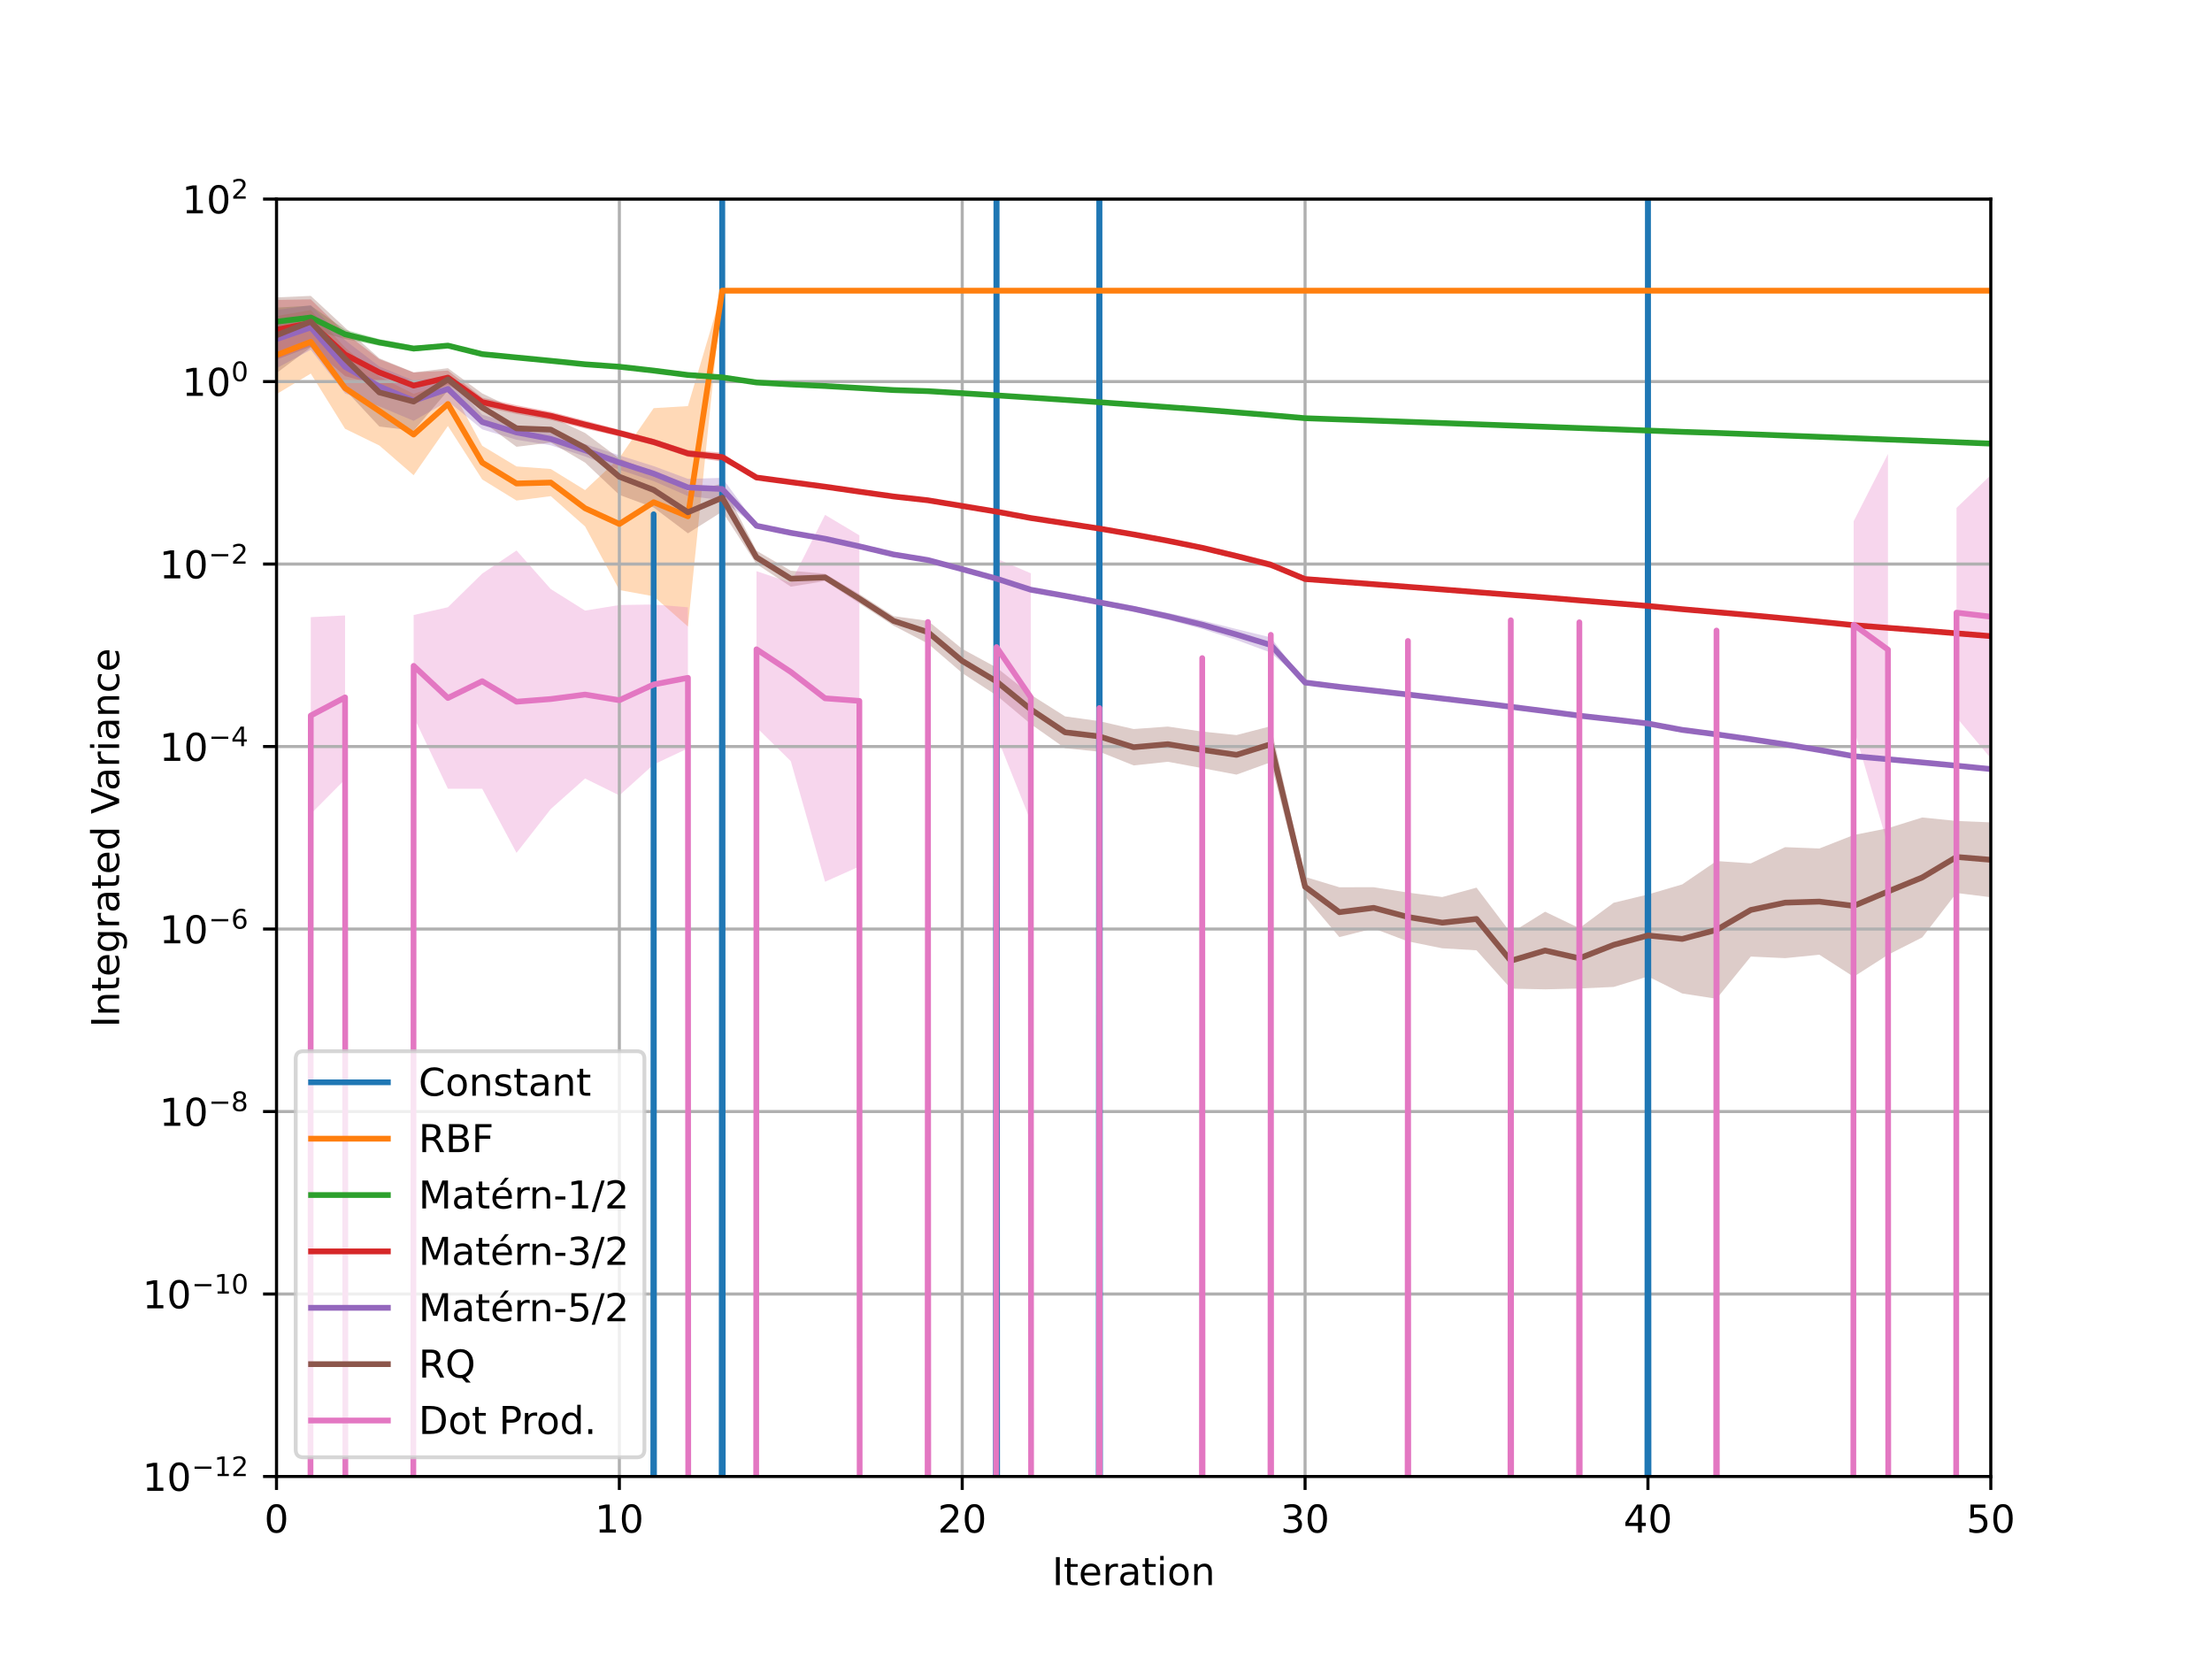 <?xml version="1.0" encoding="utf-8" standalone="no"?>
<!DOCTYPE svg PUBLIC "-//W3C//DTD SVG 1.1//EN"
  "http://www.w3.org/Graphics/SVG/1.1/DTD/svg11.dtd">
<!-- Created with matplotlib (https://matplotlib.org/) -->
<svg height="432pt" version="1.1" viewBox="0 0 576 432" width="576pt" xmlns="http://www.w3.org/2000/svg" xmlns:xlink="http://www.w3.org/1999/xlink">
 <defs>
  <style type="text/css">
*{stroke-linecap:butt;stroke-linejoin:round;}
  </style>
 </defs>
 <g id="figure_1">
  <g id="patch_1">
   <path d="M 0 432 
L 576 432 
L 576 0 
L 0 0 
z
" style="fill:#ffffff;"/>
  </g>
  <g id="axes_1">
   <g id="patch_2">
    <path d="M 72 384.48 
L 518.4 384.48 
L 518.4 51.84 
L 72 51.84 
z
" style="fill:#ffffff;"/>
   </g>
   <g id="PolyCollection_1">
    <path clip-path="url(#p982956dca3)" d="M 170.208 236.972 
L 170.208 30.854 
L 170.208 236.972 
L 170.208 236.972 
z
" style="fill:#1f77b4;fill-opacity:0.3;"/>
    <path clip-path="url(#p982956dca3)" d="M 188.064 77.183 
L 188.064 -79.592 
L 188.064 77.183 
L 188.064 77.183 
z
" style="fill:#1f77b4;fill-opacity:0.3;"/>
    <path clip-path="url(#p982956dca3)" d="M 259.488 -34.398 
L 259.488 -55.175 
L 259.488 -34.398 
L 259.488 -34.398 
z
" style="fill:#1f77b4;fill-opacity:0.3;"/>
    <path clip-path="url(#p982956dca3)" d="M 286.272 -39.794 
L 286.272 -52.503 
L 286.272 -39.794 
L 286.272 -39.794 
z
" style="fill:#1f77b4;fill-opacity:0.3;"/>
    <path clip-path="url(#p982956dca3)" d="M 429.12 108.679 
L 429.12 -129.846 
L 429.12 108.679 
L 429.12 108.679 
z
" style="fill:#1f77b4;fill-opacity:0.3;"/>
   </g>
   <g id="PolyCollection_2">
    <path clip-path="url(#p982956dca3)" d="M 72 102.636 
L 72 82.29 
L 80.928 80.732 
L 89.856 90.473 
L 98.784 98.074 
L 107.712 102.558 
L 116.64 99.457 
L 125.568 116.078 
L 134.496 121.461 
L 143.424 122.124 
L 152.352 127.623 
L 161.28 119.247 
L 170.208 106.281 
L 179.136 105.742 
L 188.064 75.693 
L 196.992 75.693 
L 205.92 75.693 
L 214.848 75.693 
L 223.776 75.693 
L 232.704 75.693 
L 241.632 75.693 
L 250.56 75.693 
L 259.488 75.693 
L 268.416 75.693 
L 277.344 75.693 
L 286.272 75.693 
L 295.2 75.693 
L 304.128 75.693 
L 313.056 75.693 
L 321.984 75.693 
L 330.912 75.693 
L 339.84 75.693 
L 348.768 75.693 
L 357.696 75.693 
L 366.624 75.693 
L 375.552 75.693 
L 384.48 75.693 
L 393.408 75.693 
L 402.336 75.693 
L 411.264 75.693 
L 420.192 75.693 
L 429.12 75.693 
L 438.048 75.693 
L 446.976 75.693 
L 455.904 75.693 
L 464.832 75.693 
L 473.76 75.693 
L 482.688 75.693 
L 491.616 75.693 
L 500.544 75.693 
L 509.472 75.693 
L 518.4 75.693 
L 518.4 75.693 
L 518.4 75.693 
L 509.472 75.693 
L 500.544 75.693 
L 491.616 75.693 
L 482.688 75.693 
L 473.76 75.693 
L 464.832 75.693 
L 455.904 75.693 
L 446.976 75.693 
L 438.048 75.693 
L 429.12 75.693 
L 420.192 75.693 
L 411.264 75.693 
L 402.336 75.693 
L 393.408 75.693 
L 384.48 75.693 
L 375.552 75.693 
L 366.624 75.693 
L 357.696 75.693 
L 348.768 75.693 
L 339.84 75.693 
L 330.912 75.693 
L 321.984 75.693 
L 313.056 75.693 
L 304.128 75.693 
L 295.2 75.693 
L 286.272 75.693 
L 277.344 75.693 
L 268.416 75.693 
L 259.488 75.693 
L 250.56 75.693 
L 241.632 75.693 
L 232.704 75.693 
L 223.776 75.693 
L 214.848 75.693 
L 205.92 75.693 
L 196.992 75.693 
L 188.064 75.693 
L 179.136 163.149 
L 170.208 155.273 
L 161.28 153.65 
L 152.352 137.082 
L 143.424 129.197 
L 134.496 130.345 
L 125.568 124.854 
L 116.64 110.93 
L 107.712 123.749 
L 98.784 116.01 
L 89.856 111.658 
L 80.928 97.275 
L 72 102.636 
z
" style="fill:#ff7f0e;fill-opacity:0.3;"/>
   </g>
   <g id="PolyCollection_3">
    <path clip-path="url(#p982956dca3)" d="M 72 87.409 
L 72 80.106 
L 80.928 79.587 
L 89.856 85.837 
L 98.784 88.313 
L 107.712 90.002 
L 116.64 89.432 
L 125.568 91.984 
L 134.496 92.849 
L 143.424 93.703 
L 152.352 94.624 
L 161.28 95.254 
L 170.208 96.298 
L 179.136 97.434 
L 188.064 98.042 
L 196.992 99.494 
L 205.92 99.994 
L 214.848 100.406 
L 223.776 100.923 
L 232.704 101.455 
L 241.632 101.727 
L 250.56 102.257 
L 259.488 102.816 
L 268.416 103.39 
L 277.344 103.983 
L 286.272 104.589 
L 295.2 105.222 
L 304.128 105.89 
L 313.056 106.601 
L 321.984 107.313 
L 330.912 108.07 
L 339.84 108.849 
L 348.768 109.166 
L 357.696 109.467 
L 366.624 109.788 
L 375.552 110.101 
L 384.48 110.422 
L 393.408 110.748 
L 402.336 111.075 
L 411.264 111.401 
L 420.192 111.724 
L 429.12 112.055 
L 438.048 112.388 
L 446.976 112.668 
L 455.904 113.007 
L 464.832 113.349 
L 473.76 113.686 
L 482.688 114.033 
L 491.616 114.385 
L 500.544 114.723 
L 509.472 115.082 
L 518.4 115.445 
L 518.4 115.591 
L 518.4 115.591 
L 509.472 115.224 
L 500.544 114.862 
L 491.616 114.52 
L 482.688 114.168 
L 473.76 113.821 
L 464.832 113.483 
L 455.904 113.14 
L 446.976 112.797 
L 438.048 112.514 
L 429.12 112.18 
L 420.192 111.848 
L 411.264 111.525 
L 402.336 111.196 
L 393.408 110.867 
L 384.48 110.539 
L 375.552 110.216 
L 366.624 109.898 
L 357.696 109.575 
L 348.768 109.269 
L 339.84 108.949 
L 330.912 108.165 
L 321.984 107.455 
L 313.056 106.734 
L 304.128 106.145 
L 295.2 105.514 
L 286.272 104.887 
L 277.344 104.268 
L 268.416 103.674 
L 259.488 103.092 
L 250.56 102.524 
L 241.632 101.983 
L 232.704 101.699 
L 223.776 101.158 
L 214.848 100.633 
L 205.92 100.208 
L 196.992 99.698 
L 188.064 98.488 
L 179.136 97.853 
L 170.208 96.707 
L 161.28 95.748 
L 152.352 95.095 
L 143.424 94.202 
L 134.496 93.329 
L 125.568 92.438 
L 116.64 90.558 
L 107.712 91.529 
L 98.784 90.026 
L 89.856 88.271 
L 80.928 85.766 
L 72 87.409 
z
" style="fill:#2ca02c;fill-opacity:0.3;"/>
   </g>
   <g id="PolyCollection_4">
    <path clip-path="url(#p982956dca3)" d="M 72 93.661 
L 72 78.091 
L 80.928 77.953 
L 89.856 86.684 
L 98.784 93.53 
L 107.712 96.992 
L 116.64 96.497 
L 125.568 103.559 
L 134.496 105.528 
L 143.424 107.229 
L 152.352 109.527 
L 161.28 111.889 
L 170.208 114.295 
L 179.136 117.178 
L 188.064 117.865 
L 196.992 124.238 
L 205.92 125.384 
L 214.848 126.512 
L 223.776 127.776 
L 232.704 129.01 
L 241.632 129.967 
L 250.56 131.427 
L 259.488 132.904 
L 268.416 134.576 
L 277.344 135.899 
L 286.272 137.218 
L 295.2 138.682 
L 304.128 140.265 
L 313.056 142.013 
L 321.984 144.012 
L 330.912 146.187 
L 339.84 150.746 
L 348.768 151.402 
L 357.696 152.049 
L 366.624 152.729 
L 375.552 153.396 
L 384.48 154.089 
L 393.408 154.78 
L 402.336 155.471 
L 411.264 156.213 
L 420.192 156.932 
L 429.12 157.654 
L 438.048 158.491 
L 446.976 159.261 
L 455.904 160.041 
L 464.832 160.873 
L 473.76 161.73 
L 482.688 162.637 
L 491.616 163.317 
L 500.544 164.005 
L 509.472 164.727 
L 518.4 165.441 
L 518.4 165.866 
L 518.4 165.866 
L 509.472 165.115 
L 500.544 164.367 
L 491.616 163.653 
L 482.688 162.948 
L 473.76 162.058 
L 464.832 161.204 
L 455.904 160.361 
L 446.976 159.563 
L 438.048 158.78 
L 429.12 157.931 
L 420.192 157.193 
L 411.264 156.462 
L 402.336 155.718 
L 393.408 155.015 
L 384.48 154.304 
L 375.552 153.596 
L 366.624 152.899 
L 357.696 152.205 
L 348.768 151.525 
L 339.84 150.825 
L 330.912 147.962 
L 321.984 145.566 
L 313.056 143.277 
L 304.128 141.388 
L 295.2 139.659 
L 286.272 138.073 
L 277.344 136.626 
L 268.416 135.217 
L 259.488 133.564 
L 250.56 132.089 
L 241.632 130.583 
L 232.704 129.56 
L 223.776 128.275 
L 214.848 126.958 
L 205.92 125.711 
L 196.992 124.458 
L 188.064 120.194 
L 179.136 118.976 
L 170.208 115.931 
L 161.28 113.649 
L 152.352 111.618 
L 143.424 109.367 
L 134.496 107.816 
L 125.568 105.868 
L 116.64 100.166 
L 107.712 103.807 
L 98.784 100.416 
L 89.856 97.94 
L 80.928 90.244 
L 72 93.661 
z
" style="fill:#d62728;fill-opacity:0.3;"/>
   </g>
   <g id="PolyCollection_5">
    <path clip-path="url(#p982956dca3)" d="M 72 95.898 
L 72 80.719 
L 80.928 79.457 
L 89.856 88.58 
L 98.784 95.44 
L 107.712 99.12 
L 116.64 98.052 
L 125.568 107.985 
L 134.496 110.688 
L 143.424 112.637 
L 152.352 115.647 
L 161.28 118.564 
L 170.208 121.37 
L 179.136 124.691 
L 188.064 124.442 
L 196.992 136.586 
L 205.92 138.371 
L 214.848 139.851 
L 223.776 141.881 
L 232.704 144.004 
L 241.632 145.325 
L 250.56 147.715 
L 259.488 150.159 
L 268.416 153.153 
L 277.344 154.665 
L 286.272 156.232 
L 295.2 157.794 
L 304.128 159.601 
L 313.056 161.579 
L 321.984 163.809 
L 330.912 165.982 
L 339.84 177.649 
L 348.768 178.709 
L 357.696 179.655 
L 366.624 180.649 
L 375.552 181.658 
L 384.48 182.656 
L 393.408 183.79 
L 402.336 184.913 
L 411.264 186.102 
L 420.192 187.072 
L 429.12 188.081 
L 438.048 189.814 
L 446.976 190.96 
L 455.904 192.211 
L 464.832 193.556 
L 473.76 195.047 
L 482.688 196.77 
L 491.616 197.546 
L 500.544 198.366 
L 509.472 199.201 
L 518.4 200.066 
L 518.4 200.468 
L 518.4 200.468 
L 509.472 199.565 
L 500.544 198.706 
L 491.616 197.865 
L 482.688 197.047 
L 473.76 195.561 
L 464.832 194.091 
L 455.904 192.761 
L 446.976 191.494 
L 438.048 190.314 
L 429.12 188.723 
L 420.192 187.651 
L 411.264 186.623 
L 402.336 185.433 
L 393.408 184.295 
L 384.48 183.207 
L 375.552 182.132 
L 366.624 181.061 
L 357.696 180.021 
L 348.768 179.001 
L 339.84 177.81 
L 330.912 169.945 
L 321.984 166.656 
L 313.056 163.78 
L 304.128 161.389 
L 295.2 159.291 
L 286.272 157.457 
L 277.344 155.655 
L 268.416 153.973 
L 259.488 151.203 
L 250.56 148.729 
L 241.632 146.354 
L 232.704 144.766 
L 223.776 142.644 
L 214.848 140.724 
L 205.92 139.132 
L 196.992 137.239 
L 188.064 130.232 
L 179.136 129.171 
L 170.208 125.29 
L 161.28 122.331 
L 152.352 118.86 
L 143.424 115.953 
L 134.496 114.512 
L 125.568 111.803 
L 116.64 104.496 
L 107.712 109.585 
L 98.784 105.838 
L 89.856 102.452 
L 80.928 91.08 
L 72 95.898 
z
" style="fill:#9467bd;fill-opacity:0.3;"/>
   </g>
   <g id="PolyCollection_6">
    <path clip-path="url(#p982956dca3)" d="M 72 97.161 
L 72 77.444 
L 80.928 77.045 
L 89.856 85.33 
L 98.784 93.31 
L 107.712 96.962 
L 116.64 95.878 
L 125.568 102.445 
L 134.496 106.743 
L 143.424 108.521 
L 152.352 112.744 
L 161.28 119.412 
L 170.208 123.005 
L 179.136 127.897 
L 188.064 125.981 
L 196.992 143.407 
L 205.92 148.616 
L 214.848 149.404 
L 223.776 154.693 
L 232.704 160.451 
L 241.632 161.661 
L 250.56 168.976 
L 259.488 173.822 
L 268.416 180.907 
L 277.344 186.546 
L 286.272 187.788 
L 295.2 189.841 
L 304.128 189.198 
L 313.056 190.502 
L 321.984 191.408 
L 330.912 189.095 
L 339.84 228.34 
L 348.768 231.042 
L 357.696 231.032 
L 366.624 232.429 
L 375.552 233.589 
L 384.48 231.14 
L 393.408 242.945 
L 402.336 237.408 
L 411.264 241.686 
L 420.192 235.078 
L 429.12 232.92 
L 438.048 230.298 
L 446.976 224.208 
L 455.904 224.817 
L 464.832 220.598 
L 473.76 220.946 
L 482.688 217.436 
L 491.616 215.664 
L 500.544 212.873 
L 509.472 213.775 
L 518.4 214.143 
L 518.4 233.643 
L 518.4 233.643 
L 509.472 232.527 
L 500.544 244.099 
L 491.616 248.629 
L 482.688 254.347 
L 473.76 248.608 
L 464.832 249.499 
L 455.904 249.087 
L 446.976 260.074 
L 438.048 258.698 
L 429.12 254.263 
L 420.192 256.999 
L 411.264 257.401 
L 402.336 257.627 
L 393.408 257.433 
L 384.48 247.459 
L 375.552 246.933 
L 366.624 245.135 
L 357.696 241.767 
L 348.768 244.015 
L 339.84 233.464 
L 330.912 198.481 
L 321.984 201.71 
L 313.056 200.025 
L 304.128 198.365 
L 295.2 199.311 
L 286.272 195.74 
L 277.344 194.839 
L 268.416 188.551 
L 259.488 181.081 
L 250.56 175.257 
L 241.632 167.583 
L 232.704 162.934 
L 223.776 157.12 
L 214.848 151.301 
L 205.92 152.774 
L 196.992 146.879 
L 188.064 133.218 
L 179.136 138.88 
L 170.208 132.163 
L 161.28 128.872 
L 152.352 120.459 
L 143.424 115.233 
L 134.496 116.345 
L 125.568 109.767 
L 116.64 101.704 
L 107.712 112.167 
L 98.784 111.067 
L 89.856 101.499 
L 80.928 90.44 
L 72 97.161 
z
" style="fill:#8c564b;fill-opacity:0.3;"/>
   </g>
   <g id="PolyCollection_7">
    <path clip-path="url(#p982956dca3)" d="M 80.928 211.948 
L 80.928 160.705 
L 89.856 160.259 
L 89.856 202.949 
L 89.856 202.949 
L 80.928 211.948 
z
" style="fill:#e377c2;fill-opacity:0.3;"/>
    <path clip-path="url(#p982956dca3)" d="M 107.712 186.638 
L 107.712 160.148 
L 116.64 158.117 
L 125.568 149.366 
L 134.496 143.349 
L 143.424 153.397 
L 152.352 159.001 
L 161.28 157.542 
L 170.208 157.408 
L 179.136 158.134 
L 179.136 194.876 
L 179.136 194.876 
L 170.208 199.071 
L 161.28 207.124 
L 152.352 202.721 
L 143.424 210.66 
L 134.496 222.09 
L 125.568 205.394 
L 116.64 205.391 
L 107.712 186.638 
z
" style="fill:#e377c2;fill-opacity:0.3;"/>
    <path clip-path="url(#p982956dca3)" d="M 196.992 189.413 
L 196.992 148.732 
L 205.92 151.731 
L 214.848 134.066 
L 223.776 139.4 
L 223.776 225.627 
L 223.776 225.627 
L 214.848 229.609 
L 205.92 198.199 
L 196.992 189.413 
z
" style="fill:#e377c2;fill-opacity:0.3;"/>
    <path clip-path="url(#p982956dca3)" d="M 241.632 182.244 
L 241.632 141.682 
L 241.632 182.244 
L 241.632 182.244 
z
" style="fill:#e377c2;fill-opacity:0.3;"/>
    <path clip-path="url(#p982956dca3)" d="M 259.488 191.548 
L 259.488 145.458 
L 268.416 149.287 
L 268.416 213.893 
L 268.416 213.893 
L 259.488 191.548 
z
" style="fill:#e377c2;fill-opacity:0.3;"/>
    <path clip-path="url(#p982956dca3)" d="M 286.272 230.898 
L 286.272 137.853 
L 286.272 230.898 
L 286.272 230.898 
z
" style="fill:#e377c2;fill-opacity:0.3;"/>
    <path clip-path="url(#p982956dca3)" d="M 313.056 201.051 
L 313.056 141.689 
L 313.056 201.051 
L 313.056 201.051 
z
" style="fill:#e377c2;fill-opacity:0.3;"/>
    <path clip-path="url(#p982956dca3)" d="M 330.912 194.486 
L 330.912 136.148 
L 330.912 194.486 
L 330.912 194.486 
z
" style="fill:#e377c2;fill-opacity:0.3;"/>
    <path clip-path="url(#p982956dca3)" d="M 366.624 207.573 
L 366.624 126.235 
L 366.624 207.573 
L 366.624 207.573 
z
" style="fill:#e377c2;fill-opacity:0.3;"/>
    <path clip-path="url(#p982956dca3)" d="M 393.408 190.246 
L 393.408 132.785 
L 393.408 190.246 
L 393.408 190.246 
z
" style="fill:#e377c2;fill-opacity:0.3;"/>
    <path clip-path="url(#p982956dca3)" d="M 411.264 193.524 
L 411.264 130.562 
L 411.264 193.524 
L 411.264 193.524 
z
" style="fill:#e377c2;fill-opacity:0.3;"/>
    <path clip-path="url(#p982956dca3)" d="M 446.976 200.897 
L 446.976 127.486 
L 446.976 200.897 
L 446.976 200.897 
z
" style="fill:#e377c2;fill-opacity:0.3;"/>
    <path clip-path="url(#p982956dca3)" d="M 482.688 189.616 
L 482.688 135.727 
L 491.616 118.215 
L 491.616 220.101 
L 491.616 220.101 
L 482.688 189.616 
z
" style="fill:#e377c2;fill-opacity:0.3;"/>
    <path clip-path="url(#p982956dca3)" d="M 509.472 186.82 
L 509.472 132.248 
L 518.4 123.714 
L 518.4 197.456 
L 518.4 197.456 
L 509.472 186.82 
z
" style="fill:#e377c2;fill-opacity:0.3;"/>
   </g>
   <g id="matplotlib.axis_1">
    <g id="xtick_1">
     <g id="line2d_1">
      <path clip-path="url(#p982956dca3)" d="M 72 384.48 
L 72 51.84 
" style="fill:none;stroke:#b0b0b0;stroke-linecap:square;stroke-width:0.8;"/>
     </g>
     <g id="line2d_2">
      <defs>
       <path d="M 0 0 
L 0 3.5 
" id="m5caa7f2ec5" style="stroke:#000000;stroke-width:0.8;"/>
      </defs>
      <g>
       <use style="stroke:#000000;stroke-width:0.8;" x="72" xlink:href="#m5caa7f2ec5" y="384.48"/>
      </g>
     </g>
     <g id="text_1">
      <!-- 0 -->
      <defs>
       <path d="M 31.781 66.406 
Q 24.172 66.406 20.328 58.906 
Q 16.5 51.422 16.5 36.375 
Q 16.5 21.391 20.328 13.891 
Q 24.172 6.391 31.781 6.391 
Q 39.453 6.391 43.281 13.891 
Q 47.125 21.391 47.125 36.375 
Q 47.125 51.422 43.281 58.906 
Q 39.453 66.406 31.781 66.406 
z
M 31.781 74.219 
Q 44.047 74.219 50.516 64.516 
Q 56.984 54.828 56.984 36.375 
Q 56.984 17.969 50.516 8.266 
Q 44.047 -1.422 31.781 -1.422 
Q 19.531 -1.422 13.062 8.266 
Q 6.594 17.969 6.594 36.375 
Q 6.594 54.828 13.062 64.516 
Q 19.531 74.219 31.781 74.219 
z
" id="DejaVuSans-48"/>
      </defs>
      <g transform="translate(68.819 399.078)scale(0.1 -0.1)">
       <use xlink:href="#DejaVuSans-48"/>
      </g>
     </g>
    </g>
    <g id="xtick_2">
     <g id="line2d_3">
      <path clip-path="url(#p982956dca3)" d="M 161.28 384.48 
L 161.28 51.84 
" style="fill:none;stroke:#b0b0b0;stroke-linecap:square;stroke-width:0.8;"/>
     </g>
     <g id="line2d_4">
      <g>
       <use style="stroke:#000000;stroke-width:0.8;" x="161.28" xlink:href="#m5caa7f2ec5" y="384.48"/>
      </g>
     </g>
     <g id="text_2">
      <!-- 10 -->
      <defs>
       <path d="M 12.406 8.297 
L 28.516 8.297 
L 28.516 63.922 
L 10.984 60.406 
L 10.984 69.391 
L 28.422 72.906 
L 38.281 72.906 
L 38.281 8.297 
L 54.391 8.297 
L 54.391 0 
L 12.406 0 
z
" id="DejaVuSans-49"/>
      </defs>
      <g transform="translate(154.917 399.078)scale(0.1 -0.1)">
       <use xlink:href="#DejaVuSans-49"/>
       <use x="63.623" xlink:href="#DejaVuSans-48"/>
      </g>
     </g>
    </g>
    <g id="xtick_3">
     <g id="line2d_5">
      <path clip-path="url(#p982956dca3)" d="M 250.56 384.48 
L 250.56 51.84 
" style="fill:none;stroke:#b0b0b0;stroke-linecap:square;stroke-width:0.8;"/>
     </g>
     <g id="line2d_6">
      <g>
       <use style="stroke:#000000;stroke-width:0.8;" x="250.56" xlink:href="#m5caa7f2ec5" y="384.48"/>
      </g>
     </g>
     <g id="text_3">
      <!-- 20 -->
      <defs>
       <path d="M 19.188 8.297 
L 53.609 8.297 
L 53.609 0 
L 7.328 0 
L 7.328 8.297 
Q 12.938 14.109 22.625 23.891 
Q 32.328 33.688 34.812 36.531 
Q 39.547 41.844 41.422 45.531 
Q 43.312 49.219 43.312 52.781 
Q 43.312 58.594 39.234 62.25 
Q 35.156 65.922 28.609 65.922 
Q 23.969 65.922 18.812 64.312 
Q 13.672 62.703 7.812 59.422 
L 7.812 69.391 
Q 13.766 71.781 18.938 73 
Q 24.125 74.219 28.422 74.219 
Q 39.75 74.219 46.484 68.547 
Q 53.219 62.891 53.219 53.422 
Q 53.219 48.922 51.531 44.891 
Q 49.859 40.875 45.406 35.406 
Q 44.188 33.984 37.641 27.219 
Q 31.109 20.453 19.188 8.297 
z
" id="DejaVuSans-50"/>
      </defs>
      <g transform="translate(244.197 399.078)scale(0.1 -0.1)">
       <use xlink:href="#DejaVuSans-50"/>
       <use x="63.623" xlink:href="#DejaVuSans-48"/>
      </g>
     </g>
    </g>
    <g id="xtick_4">
     <g id="line2d_7">
      <path clip-path="url(#p982956dca3)" d="M 339.84 384.48 
L 339.84 51.84 
" style="fill:none;stroke:#b0b0b0;stroke-linecap:square;stroke-width:0.8;"/>
     </g>
     <g id="line2d_8">
      <g>
       <use style="stroke:#000000;stroke-width:0.8;" x="339.84" xlink:href="#m5caa7f2ec5" y="384.48"/>
      </g>
     </g>
     <g id="text_4">
      <!-- 30 -->
      <defs>
       <path d="M 40.578 39.312 
Q 47.656 37.797 51.625 33 
Q 55.609 28.219 55.609 21.188 
Q 55.609 10.406 48.188 4.484 
Q 40.766 -1.422 27.094 -1.422 
Q 22.516 -1.422 17.656 -0.516 
Q 12.797 0.391 7.625 2.203 
L 7.625 11.719 
Q 11.719 9.328 16.594 8.109 
Q 21.484 6.891 26.812 6.891 
Q 36.078 6.891 40.938 10.547 
Q 45.797 14.203 45.797 21.188 
Q 45.797 27.641 41.281 31.266 
Q 36.766 34.906 28.719 34.906 
L 20.219 34.906 
L 20.219 43.016 
L 29.109 43.016 
Q 36.375 43.016 40.234 45.922 
Q 44.094 48.828 44.094 54.297 
Q 44.094 59.906 40.109 62.906 
Q 36.141 65.922 28.719 65.922 
Q 24.656 65.922 20.016 65.031 
Q 15.375 64.156 9.812 62.312 
L 9.812 71.094 
Q 15.438 72.656 20.344 73.438 
Q 25.25 74.219 29.594 74.219 
Q 40.828 74.219 47.359 69.109 
Q 53.906 64.016 53.906 55.328 
Q 53.906 49.266 50.438 45.094 
Q 46.969 40.922 40.578 39.312 
z
" id="DejaVuSans-51"/>
      </defs>
      <g transform="translate(333.478 399.078)scale(0.1 -0.1)">
       <use xlink:href="#DejaVuSans-51"/>
       <use x="63.623" xlink:href="#DejaVuSans-48"/>
      </g>
     </g>
    </g>
    <g id="xtick_5">
     <g id="line2d_9">
      <path clip-path="url(#p982956dca3)" d="M 429.12 384.48 
L 429.12 51.84 
" style="fill:none;stroke:#b0b0b0;stroke-linecap:square;stroke-width:0.8;"/>
     </g>
     <g id="line2d_10">
      <g>
       <use style="stroke:#000000;stroke-width:0.8;" x="429.12" xlink:href="#m5caa7f2ec5" y="384.48"/>
      </g>
     </g>
     <g id="text_5">
      <!-- 40 -->
      <defs>
       <path d="M 37.797 64.312 
L 12.891 25.391 
L 37.797 25.391 
z
M 35.203 72.906 
L 47.609 72.906 
L 47.609 25.391 
L 58.016 25.391 
L 58.016 17.188 
L 47.609 17.188 
L 47.609 0 
L 37.797 0 
L 37.797 17.188 
L 4.891 17.188 
L 4.891 26.703 
z
" id="DejaVuSans-52"/>
      </defs>
      <g transform="translate(422.757 399.078)scale(0.1 -0.1)">
       <use xlink:href="#DejaVuSans-52"/>
       <use x="63.623" xlink:href="#DejaVuSans-48"/>
      </g>
     </g>
    </g>
    <g id="xtick_6">
     <g id="line2d_11">
      <path clip-path="url(#p982956dca3)" d="M 518.4 384.48 
L 518.4 51.84 
" style="fill:none;stroke:#b0b0b0;stroke-linecap:square;stroke-width:0.8;"/>
     </g>
     <g id="line2d_12">
      <g>
       <use style="stroke:#000000;stroke-width:0.8;" x="518.4" xlink:href="#m5caa7f2ec5" y="384.48"/>
      </g>
     </g>
     <g id="text_6">
      <!-- 50 -->
      <defs>
       <path d="M 10.797 72.906 
L 49.516 72.906 
L 49.516 64.594 
L 19.828 64.594 
L 19.828 46.734 
Q 21.969 47.469 24.109 47.828 
Q 26.266 48.188 28.422 48.188 
Q 40.625 48.188 47.75 41.5 
Q 54.891 34.812 54.891 23.391 
Q 54.891 11.625 47.562 5.094 
Q 40.234 -1.422 26.906 -1.422 
Q 22.312 -1.422 17.547 -0.641 
Q 12.797 0.141 7.719 1.703 
L 7.719 11.625 
Q 12.109 9.234 16.797 8.062 
Q 21.484 6.891 26.703 6.891 
Q 35.156 6.891 40.078 11.328 
Q 45.016 15.766 45.016 23.391 
Q 45.016 31 40.078 35.438 
Q 35.156 39.891 26.703 39.891 
Q 22.75 39.891 18.812 39.016 
Q 14.891 38.141 10.797 36.281 
z
" id="DejaVuSans-53"/>
      </defs>
      <g transform="translate(512.038 399.078)scale(0.1 -0.1)">
       <use xlink:href="#DejaVuSans-53"/>
       <use x="63.623" xlink:href="#DejaVuSans-48"/>
      </g>
     </g>
    </g>
    <g id="text_7">
     <!-- Iteration -->
     <defs>
      <path d="M 9.812 72.906 
L 19.672 72.906 
L 19.672 0 
L 9.812 0 
z
" id="DejaVuSans-73"/>
      <path d="M 18.312 70.219 
L 18.312 54.688 
L 36.812 54.688 
L 36.812 47.703 
L 18.312 47.703 
L 18.312 18.016 
Q 18.312 11.328 20.141 9.422 
Q 21.969 7.516 27.594 7.516 
L 36.812 7.516 
L 36.812 0 
L 27.594 0 
Q 17.188 0 13.234 3.875 
Q 9.281 7.766 9.281 18.016 
L 9.281 47.703 
L 2.688 47.703 
L 2.688 54.688 
L 9.281 54.688 
L 9.281 70.219 
z
" id="DejaVuSans-116"/>
      <path d="M 56.203 29.594 
L 56.203 25.203 
L 14.891 25.203 
Q 15.484 15.922 20.484 11.062 
Q 25.484 6.203 34.422 6.203 
Q 39.594 6.203 44.453 7.469 
Q 49.312 8.734 54.109 11.281 
L 54.109 2.781 
Q 49.266 0.734 44.188 -0.344 
Q 39.109 -1.422 33.891 -1.422 
Q 20.797 -1.422 13.156 6.188 
Q 5.516 13.812 5.516 26.812 
Q 5.516 40.234 12.766 48.109 
Q 20.016 56 32.328 56 
Q 43.359 56 49.781 48.891 
Q 56.203 41.797 56.203 29.594 
z
M 47.219 32.234 
Q 47.125 39.594 43.094 43.984 
Q 39.062 48.391 32.422 48.391 
Q 24.906 48.391 20.391 44.141 
Q 15.875 39.891 15.188 32.172 
z
" id="DejaVuSans-101"/>
      <path d="M 41.109 46.297 
Q 39.594 47.172 37.812 47.578 
Q 36.031 48 33.891 48 
Q 26.266 48 22.188 43.047 
Q 18.109 38.094 18.109 28.812 
L 18.109 0 
L 9.078 0 
L 9.078 54.688 
L 18.109 54.688 
L 18.109 46.188 
Q 20.953 51.172 25.484 53.578 
Q 30.031 56 36.531 56 
Q 37.453 56 38.578 55.875 
Q 39.703 55.766 41.062 55.516 
z
" id="DejaVuSans-114"/>
      <path d="M 34.281 27.484 
Q 23.391 27.484 19.188 25 
Q 14.984 22.516 14.984 16.5 
Q 14.984 11.719 18.141 8.906 
Q 21.297 6.109 26.703 6.109 
Q 34.188 6.109 38.703 11.406 
Q 43.219 16.703 43.219 25.484 
L 43.219 27.484 
z
M 52.203 31.203 
L 52.203 0 
L 43.219 0 
L 43.219 8.297 
Q 40.141 3.328 35.547 0.953 
Q 30.953 -1.422 24.312 -1.422 
Q 15.922 -1.422 10.953 3.297 
Q 6 8.016 6 15.922 
Q 6 25.141 12.172 29.828 
Q 18.359 34.516 30.609 34.516 
L 43.219 34.516 
L 43.219 35.406 
Q 43.219 41.609 39.141 45 
Q 35.062 48.391 27.688 48.391 
Q 23 48.391 18.547 47.266 
Q 14.109 46.141 10.016 43.891 
L 10.016 52.203 
Q 14.938 54.109 19.578 55.047 
Q 24.219 56 28.609 56 
Q 40.484 56 46.344 49.844 
Q 52.203 43.703 52.203 31.203 
z
" id="DejaVuSans-97"/>
      <path d="M 9.422 54.688 
L 18.406 54.688 
L 18.406 0 
L 9.422 0 
z
M 9.422 75.984 
L 18.406 75.984 
L 18.406 64.594 
L 9.422 64.594 
z
" id="DejaVuSans-105"/>
      <path d="M 30.609 48.391 
Q 23.391 48.391 19.188 42.75 
Q 14.984 37.109 14.984 27.297 
Q 14.984 17.484 19.156 11.844 
Q 23.344 6.203 30.609 6.203 
Q 37.797 6.203 41.984 11.859 
Q 46.188 17.531 46.188 27.297 
Q 46.188 37.016 41.984 42.703 
Q 37.797 48.391 30.609 48.391 
z
M 30.609 56 
Q 42.328 56 49.016 48.375 
Q 55.719 40.766 55.719 27.297 
Q 55.719 13.875 49.016 6.219 
Q 42.328 -1.422 30.609 -1.422 
Q 18.844 -1.422 12.172 6.219 
Q 5.516 13.875 5.516 27.297 
Q 5.516 40.766 12.172 48.375 
Q 18.844 56 30.609 56 
z
" id="DejaVuSans-111"/>
      <path d="M 54.891 33.016 
L 54.891 0 
L 45.906 0 
L 45.906 32.719 
Q 45.906 40.484 42.875 44.328 
Q 39.844 48.188 33.797 48.188 
Q 26.516 48.188 22.312 43.547 
Q 18.109 38.922 18.109 30.906 
L 18.109 0 
L 9.078 0 
L 9.078 54.688 
L 18.109 54.688 
L 18.109 46.188 
Q 21.344 51.125 25.703 53.562 
Q 30.078 56 35.797 56 
Q 45.219 56 50.047 50.172 
Q 54.891 44.344 54.891 33.016 
z
" id="DejaVuSans-110"/>
     </defs>
     <g transform="translate(273.991 412.757)scale(0.1 -0.1)">
      <use xlink:href="#DejaVuSans-73"/>
      <use x="29.492" xlink:href="#DejaVuSans-116"/>
      <use x="68.701" xlink:href="#DejaVuSans-101"/>
      <use x="130.225" xlink:href="#DejaVuSans-114"/>
      <use x="171.338" xlink:href="#DejaVuSans-97"/>
      <use x="232.617" xlink:href="#DejaVuSans-116"/>
      <use x="271.826" xlink:href="#DejaVuSans-105"/>
      <use x="299.609" xlink:href="#DejaVuSans-111"/>
      <use x="360.791" xlink:href="#DejaVuSans-110"/>
     </g>
    </g>
   </g>
   <g id="matplotlib.axis_2">
    <g id="ytick_1">
     <g id="line2d_13">
      <path clip-path="url(#p982956dca3)" d="M 72 384.48 
L 518.4 384.48 
" style="fill:none;stroke:#b0b0b0;stroke-linecap:square;stroke-width:0.8;"/>
     </g>
     <g id="line2d_14">
      <defs>
       <path d="M 0 0 
L -3.5 0 
" id="m9daba31b3b" style="stroke:#000000;stroke-width:0.8;"/>
      </defs>
      <g>
       <use style="stroke:#000000;stroke-width:0.8;" x="72" xlink:href="#m9daba31b3b" y="384.48"/>
      </g>
     </g>
     <g id="text_8">
      <!-- $\mathdefault{10^{-12}}$ -->
      <defs>
       <path d="M 10.594 35.5 
L 73.188 35.5 
L 73.188 27.203 
L 10.594 27.203 
z
" id="DejaVuSans-8722"/>
      </defs>
      <g transform="translate(37.1 388.279)scale(0.1 -0.1)">
       <use transform="translate(0 0.766)" xlink:href="#DejaVuSans-49"/>
       <use transform="translate(63.623 0.766)" xlink:href="#DejaVuSans-48"/>
       <use transform="translate(128.203 39.047)scale(0.7)" xlink:href="#DejaVuSans-8722"/>
       <use transform="translate(186.855 39.047)scale(0.7)" xlink:href="#DejaVuSans-49"/>
       <use transform="translate(231.392 39.047)scale(0.7)" xlink:href="#DejaVuSans-50"/>
      </g>
     </g>
    </g>
    <g id="ytick_2">
     <g id="line2d_15">
      <path clip-path="url(#p982956dca3)" d="M 72 336.96 
L 518.4 336.96 
" style="fill:none;stroke:#b0b0b0;stroke-linecap:square;stroke-width:0.8;"/>
     </g>
     <g id="line2d_16">
      <g>
       <use style="stroke:#000000;stroke-width:0.8;" x="72" xlink:href="#m9daba31b3b" y="336.96"/>
      </g>
     </g>
     <g id="text_9">
      <!-- $\mathdefault{10^{-10}}$ -->
      <g transform="translate(37.1 340.759)scale(0.1 -0.1)">
       <use transform="translate(0 0.766)" xlink:href="#DejaVuSans-49"/>
       <use transform="translate(63.623 0.766)" xlink:href="#DejaVuSans-48"/>
       <use transform="translate(128.203 39.047)scale(0.7)" xlink:href="#DejaVuSans-8722"/>
       <use transform="translate(186.855 39.047)scale(0.7)" xlink:href="#DejaVuSans-49"/>
       <use transform="translate(231.392 39.047)scale(0.7)" xlink:href="#DejaVuSans-48"/>
      </g>
     </g>
    </g>
    <g id="ytick_3">
     <g id="line2d_17">
      <path clip-path="url(#p982956dca3)" d="M 72 289.44 
L 518.4 289.44 
" style="fill:none;stroke:#b0b0b0;stroke-linecap:square;stroke-width:0.8;"/>
     </g>
     <g id="line2d_18">
      <g>
       <use style="stroke:#000000;stroke-width:0.8;" x="72" xlink:href="#m9daba31b3b" y="289.44"/>
      </g>
     </g>
     <g id="text_10">
      <!-- $\mathdefault{10^{-8}}$ -->
      <defs>
       <path d="M 31.781 34.625 
Q 24.75 34.625 20.719 30.859 
Q 16.703 27.094 16.703 20.516 
Q 16.703 13.922 20.719 10.156 
Q 24.75 6.391 31.781 6.391 
Q 38.812 6.391 42.859 10.172 
Q 46.922 13.969 46.922 20.516 
Q 46.922 27.094 42.891 30.859 
Q 38.875 34.625 31.781 34.625 
z
M 21.922 38.812 
Q 15.578 40.375 12.031 44.719 
Q 8.5 49.078 8.5 55.328 
Q 8.5 64.062 14.719 69.141 
Q 20.953 74.219 31.781 74.219 
Q 42.672 74.219 48.875 69.141 
Q 55.078 64.062 55.078 55.328 
Q 55.078 49.078 51.531 44.719 
Q 48 40.375 41.703 38.812 
Q 48.828 37.156 52.797 32.312 
Q 56.781 27.484 56.781 20.516 
Q 56.781 9.906 50.312 4.234 
Q 43.844 -1.422 31.781 -1.422 
Q 19.734 -1.422 13.25 4.234 
Q 6.781 9.906 6.781 20.516 
Q 6.781 27.484 10.781 32.312 
Q 14.797 37.156 21.922 38.812 
z
M 18.312 54.391 
Q 18.312 48.734 21.844 45.562 
Q 25.391 42.391 31.781 42.391 
Q 38.141 42.391 41.719 45.562 
Q 45.312 48.734 45.312 54.391 
Q 45.312 60.062 41.719 63.234 
Q 38.141 66.406 31.781 66.406 
Q 25.391 66.406 21.844 63.234 
Q 18.312 60.062 18.312 54.391 
z
" id="DejaVuSans-56"/>
      </defs>
      <g transform="translate(41.5 293.239)scale(0.1 -0.1)">
       <use transform="translate(0 0.766)" xlink:href="#DejaVuSans-49"/>
       <use transform="translate(63.623 0.766)" xlink:href="#DejaVuSans-48"/>
       <use transform="translate(128.203 39.047)scale(0.7)" xlink:href="#DejaVuSans-8722"/>
       <use transform="translate(186.855 39.047)scale(0.7)" xlink:href="#DejaVuSans-56"/>
      </g>
     </g>
    </g>
    <g id="ytick_4">
     <g id="line2d_19">
      <path clip-path="url(#p982956dca3)" d="M 72 241.92 
L 518.4 241.92 
" style="fill:none;stroke:#b0b0b0;stroke-linecap:square;stroke-width:0.8;"/>
     </g>
     <g id="line2d_20">
      <g>
       <use style="stroke:#000000;stroke-width:0.8;" x="72" xlink:href="#m9daba31b3b" y="241.92"/>
      </g>
     </g>
     <g id="text_11">
      <!-- $\mathdefault{10^{-6}}$ -->
      <defs>
       <path d="M 33.016 40.375 
Q 26.375 40.375 22.484 35.828 
Q 18.609 31.297 18.609 23.391 
Q 18.609 15.531 22.484 10.953 
Q 26.375 6.391 33.016 6.391 
Q 39.656 6.391 43.531 10.953 
Q 47.406 15.531 47.406 23.391 
Q 47.406 31.297 43.531 35.828 
Q 39.656 40.375 33.016 40.375 
z
M 52.594 71.297 
L 52.594 62.312 
Q 48.875 64.062 45.094 64.984 
Q 41.312 65.922 37.594 65.922 
Q 27.828 65.922 22.672 59.328 
Q 17.531 52.734 16.797 39.406 
Q 19.672 43.656 24.016 45.922 
Q 28.375 48.188 33.594 48.188 
Q 44.578 48.188 50.953 41.516 
Q 57.328 34.859 57.328 23.391 
Q 57.328 12.156 50.688 5.359 
Q 44.047 -1.422 33.016 -1.422 
Q 20.359 -1.422 13.672 8.266 
Q 6.984 17.969 6.984 36.375 
Q 6.984 53.656 15.188 63.938 
Q 23.391 74.219 37.203 74.219 
Q 40.922 74.219 44.703 73.484 
Q 48.484 72.75 52.594 71.297 
z
" id="DejaVuSans-54"/>
      </defs>
      <g transform="translate(41.5 245.719)scale(0.1 -0.1)">
       <use transform="translate(0 0.766)" xlink:href="#DejaVuSans-49"/>
       <use transform="translate(63.623 0.766)" xlink:href="#DejaVuSans-48"/>
       <use transform="translate(128.203 39.047)scale(0.7)" xlink:href="#DejaVuSans-8722"/>
       <use transform="translate(186.855 39.047)scale(0.7)" xlink:href="#DejaVuSans-54"/>
      </g>
     </g>
    </g>
    <g id="ytick_5">
     <g id="line2d_21">
      <path clip-path="url(#p982956dca3)" d="M 72 194.4 
L 518.4 194.4 
" style="fill:none;stroke:#b0b0b0;stroke-linecap:square;stroke-width:0.8;"/>
     </g>
     <g id="line2d_22">
      <g>
       <use style="stroke:#000000;stroke-width:0.8;" x="72" xlink:href="#m9daba31b3b" y="194.4"/>
      </g>
     </g>
     <g id="text_12">
      <!-- $\mathdefault{10^{-4}}$ -->
      <g transform="translate(41.5 198.199)scale(0.1 -0.1)">
       <use transform="translate(0 0.684)" xlink:href="#DejaVuSans-49"/>
       <use transform="translate(63.623 0.684)" xlink:href="#DejaVuSans-48"/>
       <use transform="translate(128.203 38.966)scale(0.7)" xlink:href="#DejaVuSans-8722"/>
       <use transform="translate(186.855 38.966)scale(0.7)" xlink:href="#DejaVuSans-52"/>
      </g>
     </g>
    </g>
    <g id="ytick_6">
     <g id="line2d_23">
      <path clip-path="url(#p982956dca3)" d="M 72 146.88 
L 518.4 146.88 
" style="fill:none;stroke:#b0b0b0;stroke-linecap:square;stroke-width:0.8;"/>
     </g>
     <g id="line2d_24">
      <g>
       <use style="stroke:#000000;stroke-width:0.8;" x="72" xlink:href="#m9daba31b3b" y="146.88"/>
      </g>
     </g>
     <g id="text_13">
      <!-- $\mathdefault{10^{-2}}$ -->
      <g transform="translate(41.5 150.679)scale(0.1 -0.1)">
       <use transform="translate(0 0.766)" xlink:href="#DejaVuSans-49"/>
       <use transform="translate(63.623 0.766)" xlink:href="#DejaVuSans-48"/>
       <use transform="translate(128.203 39.047)scale(0.7)" xlink:href="#DejaVuSans-8722"/>
       <use transform="translate(186.855 39.047)scale(0.7)" xlink:href="#DejaVuSans-50"/>
      </g>
     </g>
    </g>
    <g id="ytick_7">
     <g id="line2d_25">
      <path clip-path="url(#p982956dca3)" d="M 72 99.36 
L 518.4 99.36 
" style="fill:none;stroke:#b0b0b0;stroke-linecap:square;stroke-width:0.8;"/>
     </g>
     <g id="line2d_26">
      <g>
       <use style="stroke:#000000;stroke-width:0.8;" x="72" xlink:href="#m9daba31b3b" y="99.36"/>
      </g>
     </g>
     <g id="text_14">
      <!-- $\mathdefault{10^{0}}$ -->
      <g transform="translate(47.4 103.159)scale(0.1 -0.1)">
       <use transform="translate(0 0.766)" xlink:href="#DejaVuSans-49"/>
       <use transform="translate(63.623 0.766)" xlink:href="#DejaVuSans-48"/>
       <use transform="translate(128.203 39.047)scale(0.7)" xlink:href="#DejaVuSans-48"/>
      </g>
     </g>
    </g>
    <g id="ytick_8">
     <g id="line2d_27">
      <path clip-path="url(#p982956dca3)" d="M 72 51.84 
L 518.4 51.84 
" style="fill:none;stroke:#b0b0b0;stroke-linecap:square;stroke-width:0.8;"/>
     </g>
     <g id="line2d_28">
      <g>
       <use style="stroke:#000000;stroke-width:0.8;" x="72" xlink:href="#m9daba31b3b" y="51.84"/>
      </g>
     </g>
     <g id="text_15">
      <!-- $\mathdefault{10^{2}}$ -->
      <g transform="translate(47.4 55.639)scale(0.1 -0.1)">
       <use transform="translate(0 0.766)" xlink:href="#DejaVuSans-49"/>
       <use transform="translate(63.623 0.766)" xlink:href="#DejaVuSans-48"/>
       <use transform="translate(128.203 39.047)scale(0.7)" xlink:href="#DejaVuSans-50"/>
      </g>
     </g>
    </g>
    <g id="text_16">
     <!-- Integrated Variance -->
     <defs>
      <path d="M 45.406 27.984 
Q 45.406 37.75 41.375 43.109 
Q 37.359 48.484 30.078 48.484 
Q 22.859 48.484 18.828 43.109 
Q 14.797 37.75 14.797 27.984 
Q 14.797 18.266 18.828 12.891 
Q 22.859 7.516 30.078 7.516 
Q 37.359 7.516 41.375 12.891 
Q 45.406 18.266 45.406 27.984 
z
M 54.391 6.781 
Q 54.391 -7.172 48.188 -13.984 
Q 42 -20.797 29.203 -20.797 
Q 24.469 -20.797 20.266 -20.094 
Q 16.062 -19.391 12.109 -17.922 
L 12.109 -9.188 
Q 16.062 -11.328 19.922 -12.344 
Q 23.781 -13.375 27.781 -13.375 
Q 36.625 -13.375 41.016 -8.766 
Q 45.406 -4.156 45.406 5.172 
L 45.406 9.625 
Q 42.625 4.781 38.281 2.391 
Q 33.938 0 27.875 0 
Q 17.828 0 11.672 7.656 
Q 5.516 15.328 5.516 27.984 
Q 5.516 40.672 11.672 48.328 
Q 17.828 56 27.875 56 
Q 33.938 56 38.281 53.609 
Q 42.625 51.219 45.406 46.391 
L 45.406 54.688 
L 54.391 54.688 
z
" id="DejaVuSans-103"/>
      <path d="M 45.406 46.391 
L 45.406 75.984 
L 54.391 75.984 
L 54.391 0 
L 45.406 0 
L 45.406 8.203 
Q 42.578 3.328 38.25 0.953 
Q 33.938 -1.422 27.875 -1.422 
Q 17.969 -1.422 11.734 6.484 
Q 5.516 14.406 5.516 27.297 
Q 5.516 40.188 11.734 48.094 
Q 17.969 56 27.875 56 
Q 33.938 56 38.25 53.625 
Q 42.578 51.266 45.406 46.391 
z
M 14.797 27.297 
Q 14.797 17.391 18.875 11.75 
Q 22.953 6.109 30.078 6.109 
Q 37.203 6.109 41.297 11.75 
Q 45.406 17.391 45.406 27.297 
Q 45.406 37.203 41.297 42.844 
Q 37.203 48.484 30.078 48.484 
Q 22.953 48.484 18.875 42.844 
Q 14.797 37.203 14.797 27.297 
z
" id="DejaVuSans-100"/>
      <path id="DejaVuSans-32"/>
      <path d="M 28.609 0 
L 0.781 72.906 
L 11.078 72.906 
L 34.188 11.531 
L 57.328 72.906 
L 67.578 72.906 
L 39.797 0 
z
" id="DejaVuSans-86"/>
      <path d="M 48.781 52.594 
L 48.781 44.188 
Q 44.969 46.297 41.141 47.344 
Q 37.312 48.391 33.406 48.391 
Q 24.656 48.391 19.812 42.844 
Q 14.984 37.312 14.984 27.297 
Q 14.984 17.281 19.812 11.734 
Q 24.656 6.203 33.406 6.203 
Q 37.312 6.203 41.141 7.25 
Q 44.969 8.297 48.781 10.406 
L 48.781 2.094 
Q 45.016 0.344 40.984 -0.531 
Q 36.969 -1.422 32.422 -1.422 
Q 20.062 -1.422 12.781 6.344 
Q 5.516 14.109 5.516 27.297 
Q 5.516 40.672 12.859 48.328 
Q 20.219 56 33.016 56 
Q 37.156 56 41.109 55.141 
Q 45.062 54.297 48.781 52.594 
z
" id="DejaVuSans-99"/>
     </defs>
     <g transform="translate(31.02 267.534)rotate(-90)scale(0.1 -0.1)">
      <use xlink:href="#DejaVuSans-73"/>
      <use x="29.492" xlink:href="#DejaVuSans-110"/>
      <use x="92.871" xlink:href="#DejaVuSans-116"/>
      <use x="132.08" xlink:href="#DejaVuSans-101"/>
      <use x="193.604" xlink:href="#DejaVuSans-103"/>
      <use x="257.08" xlink:href="#DejaVuSans-114"/>
      <use x="298.193" xlink:href="#DejaVuSans-97"/>
      <use x="359.473" xlink:href="#DejaVuSans-116"/>
      <use x="398.682" xlink:href="#DejaVuSans-101"/>
      <use x="460.205" xlink:href="#DejaVuSans-100"/>
      <use x="523.682" xlink:href="#DejaVuSans-32"/>
      <use x="555.469" xlink:href="#DejaVuSans-86"/>
      <use x="616.127" xlink:href="#DejaVuSans-97"/>
      <use x="677.406" xlink:href="#DejaVuSans-114"/>
      <use x="718.52" xlink:href="#DejaVuSans-105"/>
      <use x="746.303" xlink:href="#DejaVuSans-97"/>
      <use x="807.582" xlink:href="#DejaVuSans-110"/>
      <use x="870.961" xlink:href="#DejaVuSans-99"/>
      <use x="925.941" xlink:href="#DejaVuSans-101"/>
     </g>
    </g>
   </g>
   <g id="line2d_29">
    <path clip-path="url(#p982956dca3)" d="M 170.095 433 
L 170.208 133.913 
L 170.321 433 
M 187.902 433 
L 188.064 -1 
M 188.064 -1 
L 188.226 433 
M 259.31 433 
L 259.472 -1 
M 259.504 -1 
L 259.666 433 
M 286.093 433 
L 286.255 -1 
M 286.289 -1 
L 286.451 433 
M 428.954 433 
L 429.116 -1 
M 429.124 -1 
L 429.286 433 
" style="fill:none;stroke:#1f77b4;stroke-linecap:square;stroke-width:1.5;"/>
   </g>
   <g id="line2d_30">
    <path clip-path="url(#p982956dca3)" d="M 72 92.463 
L 80.928 89.004 
L 89.856 101.066 
L 98.784 107.042 
L 107.712 113.154 
L 116.64 105.193 
L 125.568 120.466 
L 134.496 125.903 
L 143.424 125.661 
L 152.352 132.353 
L 161.28 136.448 
L 170.208 130.777 
L 179.136 134.445 
L 188.064 75.693 
L 196.992 75.693 
L 205.92 75.693 
L 214.848 75.693 
L 223.776 75.693 
L 232.704 75.693 
L 241.632 75.693 
L 250.56 75.693 
L 259.488 75.693 
L 268.416 75.693 
L 277.344 75.693 
L 286.272 75.693 
L 295.2 75.693 
L 304.128 75.693 
L 313.056 75.693 
L 321.984 75.693 
L 330.912 75.693 
L 339.84 75.693 
L 348.768 75.693 
L 357.696 75.693 
L 366.624 75.693 
L 375.552 75.693 
L 384.48 75.693 
L 393.408 75.693 
L 402.336 75.693 
L 411.264 75.693 
L 420.192 75.693 
L 429.12 75.693 
L 438.048 75.693 
L 446.976 75.693 
L 455.904 75.693 
L 464.832 75.693 
L 473.76 75.693 
L 482.688 75.693 
L 491.616 75.693 
L 500.544 75.693 
L 509.472 75.693 
L 518.4 75.693 
" style="fill:none;stroke:#ff7f0e;stroke-linecap:square;stroke-width:1.5;"/>
   </g>
   <g id="line2d_31">
    <path clip-path="url(#p982956dca3)" d="M 72 83.757 
L 80.928 82.677 
L 89.856 87.054 
L 98.784 89.169 
L 107.712 90.766 
L 116.64 89.995 
L 125.568 92.211 
L 134.496 93.089 
L 143.424 93.953 
L 152.352 94.859 
L 161.28 95.501 
L 170.208 96.502 
L 179.136 97.644 
L 188.064 98.265 
L 196.992 99.596 
L 205.92 100.101 
L 214.848 100.519 
L 223.776 101.041 
L 232.704 101.577 
L 241.632 101.855 
L 250.56 102.39 
L 259.488 102.954 
L 268.416 103.532 
L 277.344 104.126 
L 286.272 104.738 
L 295.2 105.368 
L 304.128 106.018 
L 313.056 106.667 
L 321.984 107.384 
L 330.912 108.117 
L 339.84 108.899 
L 348.768 109.217 
L 357.696 109.521 
L 366.624 109.843 
L 375.552 110.158 
L 384.48 110.481 
L 393.408 110.808 
L 402.336 111.136 
L 411.264 111.463 
L 420.192 111.786 
L 429.12 112.117 
L 438.048 112.451 
L 446.976 112.733 
L 455.904 113.073 
L 464.832 113.416 
L 473.76 113.753 
L 482.688 114.1 
L 491.616 114.453 
L 500.544 114.792 
L 509.472 115.153 
L 518.4 115.518 
" style="fill:none;stroke:#2ca02c;stroke-linecap:square;stroke-width:1.5;"/>
   </g>
   <g id="line2d_32">
    <path clip-path="url(#p982956dca3)" d="M 72 85.876 
L 80.928 84.099 
L 89.856 92.312 
L 98.784 96.973 
L 107.712 100.4 
L 116.64 98.332 
L 125.568 104.714 
L 134.496 106.672 
L 143.424 108.298 
L 152.352 110.572 
L 161.28 112.769 
L 170.208 115.113 
L 179.136 118.077 
L 188.064 119.029 
L 196.992 124.348 
L 205.92 125.547 
L 214.848 126.735 
L 223.776 128.026 
L 232.704 129.285 
L 241.632 130.275 
L 250.56 131.758 
L 259.488 133.234 
L 268.416 134.897 
L 277.344 136.263 
L 286.272 137.646 
L 295.2 139.17 
L 304.128 140.827 
L 313.056 142.645 
L 321.984 144.789 
L 330.912 147.074 
L 339.84 150.786 
L 348.768 151.463 
L 357.696 152.127 
L 366.624 152.814 
L 375.552 153.496 
L 384.48 154.196 
L 393.408 154.898 
L 402.336 155.595 
L 411.264 156.337 
L 420.192 157.062 
L 429.12 157.793 
L 438.048 158.636 
L 446.976 159.412 
L 455.904 160.201 
L 464.832 161.039 
L 473.76 161.894 
L 482.688 162.792 
L 491.616 163.485 
L 500.544 164.186 
L 509.472 164.921 
L 518.4 165.653 
" style="fill:none;stroke:#d62728;stroke-linecap:square;stroke-width:1.5;"/>
   </g>
   <g id="line2d_33">
    <path clip-path="url(#p982956dca3)" d="M 72 88.308 
L 80.928 85.269 
L 89.856 95.516 
L 98.784 100.639 
L 107.712 104.353 
L 116.64 101.274 
L 125.568 109.894 
L 134.496 112.6 
L 143.424 114.295 
L 152.352 117.253 
L 161.28 120.447 
L 170.208 123.33 
L 179.136 126.931 
L 188.064 127.337 
L 196.992 136.912 
L 205.92 138.752 
L 214.848 140.288 
L 223.776 142.263 
L 232.704 144.385 
L 241.632 145.84 
L 250.56 148.222 
L 259.488 150.681 
L 268.416 153.563 
L 277.344 155.16 
L 286.272 156.844 
L 295.2 158.542 
L 304.128 160.495 
L 313.056 162.679 
L 321.984 165.232 
L 330.912 167.964 
L 339.84 177.73 
L 348.768 178.855 
L 357.696 179.838 
L 366.624 180.855 
L 375.552 181.895 
L 384.48 182.932 
L 393.408 184.043 
L 402.336 185.173 
L 411.264 186.363 
L 420.192 187.361 
L 429.12 188.402 
L 438.048 190.064 
L 446.976 191.227 
L 455.904 192.486 
L 464.832 193.824 
L 473.76 195.304 
L 482.688 196.908 
L 491.616 197.706 
L 500.544 198.536 
L 509.472 199.383 
L 518.4 200.267 
" style="fill:none;stroke:#9467bd;stroke-linecap:square;stroke-width:1.5;"/>
   </g>
   <g id="line2d_34">
    <path clip-path="url(#p982956dca3)" d="M 72 87.303 
L 80.928 83.742 
L 89.856 93.415 
L 98.784 102.188 
L 107.712 104.565 
L 116.64 98.791 
L 125.568 106.106 
L 134.496 111.544 
L 143.424 111.877 
L 152.352 116.602 
L 161.28 124.142 
L 170.208 127.584 
L 179.136 133.389 
L 188.064 129.6 
L 196.992 145.143 
L 205.92 150.695 
L 214.848 150.353 
L 223.776 155.906 
L 232.704 161.692 
L 241.632 164.622 
L 250.56 172.116 
L 259.488 177.452 
L 268.416 184.729 
L 277.344 190.693 
L 286.272 191.764 
L 295.2 194.576 
L 304.128 193.781 
L 313.056 195.263 
L 321.984 196.559 
L 330.912 193.788 
L 339.84 230.902 
L 348.768 237.528 
L 357.696 236.4 
L 366.624 238.782 
L 375.552 240.261 
L 384.48 239.299 
L 393.408 250.189 
L 402.336 247.517 
L 411.264 249.543 
L 420.192 246.039 
L 429.12 243.591 
L 438.048 244.498 
L 446.976 242.141 
L 455.904 236.952 
L 464.832 235.048 
L 473.76 234.777 
L 482.688 235.892 
L 491.616 232.146 
L 500.544 228.486 
L 509.472 223.151 
L 518.4 223.893 
" style="fill:none;stroke:#8c564b;stroke-linecap:square;stroke-width:1.5;"/>
   </g>
   <g id="line2d_35">
    <path clip-path="url(#p982956dca3)" d="M 80.835 433 
L 80.928 186.327 
L 89.856 181.604 
L 89.951 433 
M 107.614 433 
L 107.712 173.393 
L 116.64 181.754 
L 125.568 177.38 
L 134.496 182.719 
L 143.424 182.029 
L 152.352 180.861 
L 161.28 182.333 
L 170.208 178.24 
L 179.136 176.505 
L 179.233 433 
M 196.893 433 
L 196.992 169.072 
L 205.92 174.965 
L 214.848 181.838 
L 223.776 182.514 
L 223.87 433 
M 241.53 433 
L 241.632 161.963 
L 241.734 433 
M 259.388 433 
L 259.488 168.503 
L 268.416 181.59 
L 268.511 433 
M 286.178 433 
L 286.272 184.375 
L 286.366 433 
M 312.957 433 
L 313.056 171.37 
L 313.155 433 
M 330.811 433 
L 330.912 165.317 
L 331.013 433 
M 366.524 433 
L 366.624 166.904 
L 366.724 433 
M 393.306 433 
L 393.408 161.515 
L 393.51 433 
M 411.162 433 
L 411.264 162.043 
L 411.366 433 
M 446.875 433 
L 446.976 164.191 
L 447.077 433 
M 482.586 433 
L 482.688 162.671 
L 491.616 169.158 
L 491.715 433 
M 509.369 433 
L 509.472 159.534 
L 518.4 160.585 
" style="fill:none;stroke:#e377c2;stroke-linecap:square;stroke-width:1.5;"/>
   </g>
   <g id="patch_3">
    <path d="M 72 384.48 
L 72 51.84 
" style="fill:none;stroke:#000000;stroke-linecap:square;stroke-linejoin:miter;stroke-width:0.8;"/>
   </g>
   <g id="patch_4">
    <path d="M 518.4 384.48 
L 518.4 51.84 
" style="fill:none;stroke:#000000;stroke-linecap:square;stroke-linejoin:miter;stroke-width:0.8;"/>
   </g>
   <g id="patch_5">
    <path d="M 72 384.48 
L 518.4 384.48 
" style="fill:none;stroke:#000000;stroke-linecap:square;stroke-linejoin:miter;stroke-width:0.8;"/>
   </g>
   <g id="patch_6">
    <path d="M 72 51.84 
L 518.4 51.84 
" style="fill:none;stroke:#000000;stroke-linecap:square;stroke-linejoin:miter;stroke-width:0.8;"/>
   </g>
   <g id="legend_1">
    <g id="patch_7">
     <path d="M 79 379.48 
L 165.805 379.48 
Q 167.805 379.48 167.805 377.48 
L 167.805 275.733 
Q 167.805 273.733 165.805 273.733 
L 79 273.733 
Q 77 273.733 77 275.733 
L 77 377.48 
Q 77 379.48 79 379.48 
z
" style="fill:#ffffff;opacity:0.8;stroke:#cccccc;stroke-linejoin:miter;"/>
    </g>
    <g id="line2d_36">
     <path d="M 81 281.832 
L 101 281.832 
" style="fill:none;stroke:#1f77b4;stroke-linecap:square;stroke-width:1.5;"/>
    </g>
    <g id="line2d_37"/>
    <g id="text_17">
     <!-- Constant -->
     <defs>
      <path d="M 64.406 67.281 
L 64.406 56.891 
Q 59.422 61.531 53.781 63.812 
Q 48.141 66.109 41.797 66.109 
Q 29.297 66.109 22.656 58.469 
Q 16.016 50.828 16.016 36.375 
Q 16.016 21.969 22.656 14.328 
Q 29.297 6.688 41.797 6.688 
Q 48.141 6.688 53.781 8.984 
Q 59.422 11.281 64.406 15.922 
L 64.406 5.609 
Q 59.234 2.094 53.438 0.328 
Q 47.656 -1.422 41.219 -1.422 
Q 24.656 -1.422 15.125 8.703 
Q 5.609 18.844 5.609 36.375 
Q 5.609 53.953 15.125 64.078 
Q 24.656 74.219 41.219 74.219 
Q 47.75 74.219 53.531 72.484 
Q 59.328 70.75 64.406 67.281 
z
" id="DejaVuSans-67"/>
      <path d="M 44.281 53.078 
L 44.281 44.578 
Q 40.484 46.531 36.375 47.5 
Q 32.281 48.484 27.875 48.484 
Q 21.188 48.484 17.844 46.438 
Q 14.5 44.391 14.5 40.281 
Q 14.5 37.156 16.891 35.375 
Q 19.281 33.594 26.516 31.984 
L 29.594 31.297 
Q 39.156 29.25 43.188 25.516 
Q 47.219 21.781 47.219 15.094 
Q 47.219 7.469 41.188 3.016 
Q 35.156 -1.422 24.609 -1.422 
Q 20.219 -1.422 15.453 -0.562 
Q 10.688 0.297 5.422 2 
L 5.422 11.281 
Q 10.406 8.688 15.234 7.391 
Q 20.062 6.109 24.812 6.109 
Q 31.156 6.109 34.562 8.281 
Q 37.984 10.453 37.984 14.406 
Q 37.984 18.062 35.516 20.016 
Q 33.062 21.969 24.703 23.781 
L 21.578 24.516 
Q 13.234 26.266 9.516 29.906 
Q 5.812 33.547 5.812 39.891 
Q 5.812 47.609 11.281 51.797 
Q 16.75 56 26.812 56 
Q 31.781 56 36.172 55.266 
Q 40.578 54.547 44.281 53.078 
z
" id="DejaVuSans-115"/>
     </defs>
     <g transform="translate(109 285.332)scale(0.1 -0.1)">
      <use xlink:href="#DejaVuSans-67"/>
      <use x="69.824" xlink:href="#DejaVuSans-111"/>
      <use x="131.006" xlink:href="#DejaVuSans-110"/>
      <use x="194.385" xlink:href="#DejaVuSans-115"/>
      <use x="246.484" xlink:href="#DejaVuSans-116"/>
      <use x="285.693" xlink:href="#DejaVuSans-97"/>
      <use x="346.973" xlink:href="#DejaVuSans-110"/>
      <use x="410.352" xlink:href="#DejaVuSans-116"/>
     </g>
    </g>
    <g id="line2d_38">
     <path d="M 81 296.51 
L 101 296.51 
" style="fill:none;stroke:#ff7f0e;stroke-linecap:square;stroke-width:1.5;"/>
    </g>
    <g id="line2d_39"/>
    <g id="text_18">
     <!-- RBF -->
     <defs>
      <path d="M 44.391 34.188 
Q 47.562 33.109 50.562 29.594 
Q 53.562 26.078 56.594 19.922 
L 66.609 0 
L 56 0 
L 46.688 18.703 
Q 43.062 26.031 39.672 28.422 
Q 36.281 30.812 30.422 30.812 
L 19.672 30.812 
L 19.672 0 
L 9.812 0 
L 9.812 72.906 
L 32.078 72.906 
Q 44.578 72.906 50.734 67.672 
Q 56.891 62.453 56.891 51.906 
Q 56.891 45.016 53.688 40.469 
Q 50.484 35.938 44.391 34.188 
z
M 19.672 64.797 
L 19.672 38.922 
L 32.078 38.922 
Q 39.203 38.922 42.844 42.219 
Q 46.484 45.516 46.484 51.906 
Q 46.484 58.297 42.844 61.547 
Q 39.203 64.797 32.078 64.797 
z
" id="DejaVuSans-82"/>
      <path d="M 19.672 34.812 
L 19.672 8.109 
L 35.5 8.109 
Q 43.453 8.109 47.281 11.406 
Q 51.125 14.703 51.125 21.484 
Q 51.125 28.328 47.281 31.562 
Q 43.453 34.812 35.5 34.812 
z
M 19.672 64.797 
L 19.672 42.828 
L 34.281 42.828 
Q 41.5 42.828 45.031 45.531 
Q 48.578 48.25 48.578 53.812 
Q 48.578 59.328 45.031 62.062 
Q 41.5 64.797 34.281 64.797 
z
M 9.812 72.906 
L 35.016 72.906 
Q 46.297 72.906 52.391 68.219 
Q 58.5 63.531 58.5 54.891 
Q 58.5 48.188 55.375 44.234 
Q 52.25 40.281 46.188 39.312 
Q 53.469 37.75 57.5 32.781 
Q 61.531 27.828 61.531 20.406 
Q 61.531 10.641 54.891 5.312 
Q 48.25 0 35.984 0 
L 9.812 0 
z
" id="DejaVuSans-66"/>
      <path d="M 9.812 72.906 
L 51.703 72.906 
L 51.703 64.594 
L 19.672 64.594 
L 19.672 43.109 
L 48.578 43.109 
L 48.578 34.812 
L 19.672 34.812 
L 19.672 0 
L 9.812 0 
z
" id="DejaVuSans-70"/>
     </defs>
     <g transform="translate(109 300.01)scale(0.1 -0.1)">
      <use xlink:href="#DejaVuSans-82"/>
      <use x="69.482" xlink:href="#DejaVuSans-66"/>
      <use x="138.086" xlink:href="#DejaVuSans-70"/>
     </g>
    </g>
    <g id="line2d_40">
     <path d="M 81 311.188 
L 101 311.188 
" style="fill:none;stroke:#2ca02c;stroke-linecap:square;stroke-width:1.5;"/>
    </g>
    <g id="line2d_41"/>
    <g id="text_19">
     <!-- Matérn-1/2 -->
     <defs>
      <path d="M 9.812 72.906 
L 24.516 72.906 
L 43.109 23.297 
L 61.812 72.906 
L 76.516 72.906 
L 76.516 0 
L 66.891 0 
L 66.891 64.016 
L 48.094 14.016 
L 38.188 14.016 
L 19.391 64.016 
L 19.391 0 
L 9.812 0 
z
" id="DejaVuSans-77"/>
      <path d="M 56.203 29.594 
L 56.203 25.203 
L 14.891 25.203 
Q 15.484 15.922 20.484 11.062 
Q 25.484 6.203 34.422 6.203 
Q 39.594 6.203 44.453 7.469 
Q 49.312 8.734 54.109 11.281 
L 54.109 2.781 
Q 49.266 0.734 44.188 -0.344 
Q 39.109 -1.422 33.891 -1.422 
Q 20.797 -1.422 13.156 6.188 
Q 5.516 13.812 5.516 26.812 
Q 5.516 40.234 12.766 48.109 
Q 20.016 56 32.328 56 
Q 43.359 56 49.781 48.891 
Q 56.203 41.797 56.203 29.594 
z
M 47.219 32.234 
Q 47.125 39.594 43.094 43.984 
Q 39.062 48.391 32.422 48.391 
Q 24.906 48.391 20.391 44.141 
Q 15.875 39.891 15.188 32.172 
z
M 38.531 79.984 
L 48.25 79.984 
L 32.344 61.625 
L 24.859 61.625 
z
" id="DejaVuSans-233"/>
      <path d="M 4.891 31.391 
L 31.203 31.391 
L 31.203 23.391 
L 4.891 23.391 
z
" id="DejaVuSans-45"/>
      <path d="M 25.391 72.906 
L 33.688 72.906 
L 8.297 -9.281 
L 0 -9.281 
z
" id="DejaVuSans-47"/>
     </defs>
     <g transform="translate(109 314.688)scale(0.1 -0.1)">
      <use xlink:href="#DejaVuSans-77"/>
      <use x="86.279" xlink:href="#DejaVuSans-97"/>
      <use x="147.559" xlink:href="#DejaVuSans-116"/>
      <use x="186.768" xlink:href="#DejaVuSans-233"/>
      <use x="248.291" xlink:href="#DejaVuSans-114"/>
      <use x="287.654" xlink:href="#DejaVuSans-110"/>
      <use x="351.033" xlink:href="#DejaVuSans-45"/>
      <use x="387.117" xlink:href="#DejaVuSans-49"/>
      <use x="450.74" xlink:href="#DejaVuSans-47"/>
      <use x="484.432" xlink:href="#DejaVuSans-50"/>
     </g>
    </g>
    <g id="line2d_42">
     <path d="M 81 325.866 
L 101 325.866 
" style="fill:none;stroke:#d62728;stroke-linecap:square;stroke-width:1.5;"/>
    </g>
    <g id="line2d_43"/>
    <g id="text_20">
     <!-- Matérn-3/2 -->
     <g transform="translate(109 329.366)scale(0.1 -0.1)">
      <use xlink:href="#DejaVuSans-77"/>
      <use x="86.279" xlink:href="#DejaVuSans-97"/>
      <use x="147.559" xlink:href="#DejaVuSans-116"/>
      <use x="186.768" xlink:href="#DejaVuSans-233"/>
      <use x="248.291" xlink:href="#DejaVuSans-114"/>
      <use x="287.654" xlink:href="#DejaVuSans-110"/>
      <use x="351.033" xlink:href="#DejaVuSans-45"/>
      <use x="387.117" xlink:href="#DejaVuSans-51"/>
      <use x="450.74" xlink:href="#DejaVuSans-47"/>
      <use x="484.432" xlink:href="#DejaVuSans-50"/>
     </g>
    </g>
    <g id="line2d_44">
     <path d="M 81 340.544 
L 101 340.544 
" style="fill:none;stroke:#9467bd;stroke-linecap:square;stroke-width:1.5;"/>
    </g>
    <g id="line2d_45"/>
    <g id="text_21">
     <!-- Matérn-5/2 -->
     <g transform="translate(109 344.044)scale(0.1 -0.1)">
      <use xlink:href="#DejaVuSans-77"/>
      <use x="86.279" xlink:href="#DejaVuSans-97"/>
      <use x="147.559" xlink:href="#DejaVuSans-116"/>
      <use x="186.768" xlink:href="#DejaVuSans-233"/>
      <use x="248.291" xlink:href="#DejaVuSans-114"/>
      <use x="287.654" xlink:href="#DejaVuSans-110"/>
      <use x="351.033" xlink:href="#DejaVuSans-45"/>
      <use x="387.117" xlink:href="#DejaVuSans-53"/>
      <use x="450.74" xlink:href="#DejaVuSans-47"/>
      <use x="484.432" xlink:href="#DejaVuSans-50"/>
     </g>
    </g>
    <g id="line2d_46">
     <path d="M 81 355.222 
L 101 355.222 
" style="fill:none;stroke:#8c564b;stroke-linecap:square;stroke-width:1.5;"/>
    </g>
    <g id="line2d_47"/>
    <g id="text_22">
     <!-- RQ -->
     <defs>
      <path d="M 39.406 66.219 
Q 28.656 66.219 22.328 58.203 
Q 16.016 50.203 16.016 36.375 
Q 16.016 22.609 22.328 14.594 
Q 28.656 6.594 39.406 6.594 
Q 50.141 6.594 56.422 14.594 
Q 62.703 22.609 62.703 36.375 
Q 62.703 50.203 56.422 58.203 
Q 50.141 66.219 39.406 66.219 
z
M 53.219 1.312 
L 66.219 -12.891 
L 54.297 -12.891 
L 43.5 -1.219 
Q 41.891 -1.312 41.031 -1.359 
Q 40.188 -1.422 39.406 -1.422 
Q 24.031 -1.422 14.812 8.859 
Q 5.609 19.141 5.609 36.375 
Q 5.609 53.656 14.812 63.938 
Q 24.031 74.219 39.406 74.219 
Q 54.734 74.219 63.906 63.938 
Q 73.094 53.656 73.094 36.375 
Q 73.094 23.688 67.984 14.641 
Q 62.891 5.609 53.219 1.312 
z
" id="DejaVuSans-81"/>
     </defs>
     <g transform="translate(109 358.722)scale(0.1 -0.1)">
      <use xlink:href="#DejaVuSans-82"/>
      <use x="69.482" xlink:href="#DejaVuSans-81"/>
     </g>
    </g>
    <g id="line2d_48">
     <path d="M 81 369.9 
L 101 369.9 
" style="fill:none;stroke:#e377c2;stroke-linecap:square;stroke-width:1.5;"/>
    </g>
    <g id="line2d_49"/>
    <g id="text_23">
     <!-- Dot Prod. -->
     <defs>
      <path d="M 19.672 64.797 
L 19.672 8.109 
L 31.594 8.109 
Q 46.688 8.109 53.688 14.938 
Q 60.688 21.781 60.688 36.531 
Q 60.688 51.172 53.688 57.984 
Q 46.688 64.797 31.594 64.797 
z
M 9.812 72.906 
L 30.078 72.906 
Q 51.266 72.906 61.172 64.094 
Q 71.094 55.281 71.094 36.531 
Q 71.094 17.672 61.125 8.828 
Q 51.172 0 30.078 0 
L 9.812 0 
z
" id="DejaVuSans-68"/>
      <path d="M 19.672 64.797 
L 19.672 37.406 
L 32.078 37.406 
Q 38.969 37.406 42.719 40.969 
Q 46.484 44.531 46.484 51.125 
Q 46.484 57.672 42.719 61.234 
Q 38.969 64.797 32.078 64.797 
z
M 9.812 72.906 
L 32.078 72.906 
Q 44.344 72.906 50.609 67.359 
Q 56.891 61.812 56.891 51.125 
Q 56.891 40.328 50.609 34.812 
Q 44.344 29.297 32.078 29.297 
L 19.672 29.297 
L 19.672 0 
L 9.812 0 
z
" id="DejaVuSans-80"/>
      <path d="M 10.688 12.406 
L 21 12.406 
L 21 0 
L 10.688 0 
z
" id="DejaVuSans-46"/>
     </defs>
     <g transform="translate(109 373.4)scale(0.1 -0.1)">
      <use xlink:href="#DejaVuSans-68"/>
      <use x="77.002" xlink:href="#DejaVuSans-111"/>
      <use x="138.184" xlink:href="#DejaVuSans-116"/>
      <use x="177.393" xlink:href="#DejaVuSans-32"/>
      <use x="209.18" xlink:href="#DejaVuSans-80"/>
      <use x="267.732" xlink:href="#DejaVuSans-114"/>
      <use x="306.596" xlink:href="#DejaVuSans-111"/>
      <use x="367.777" xlink:href="#DejaVuSans-100"/>
      <use x="431.254" xlink:href="#DejaVuSans-46"/>
     </g>
    </g>
   </g>
  </g>
 </g>
 <defs>
  <clipPath id="p982956dca3">
   <rect height="332.64" width="446.4" x="72" y="51.84"/>
  </clipPath>
 </defs>
</svg>
